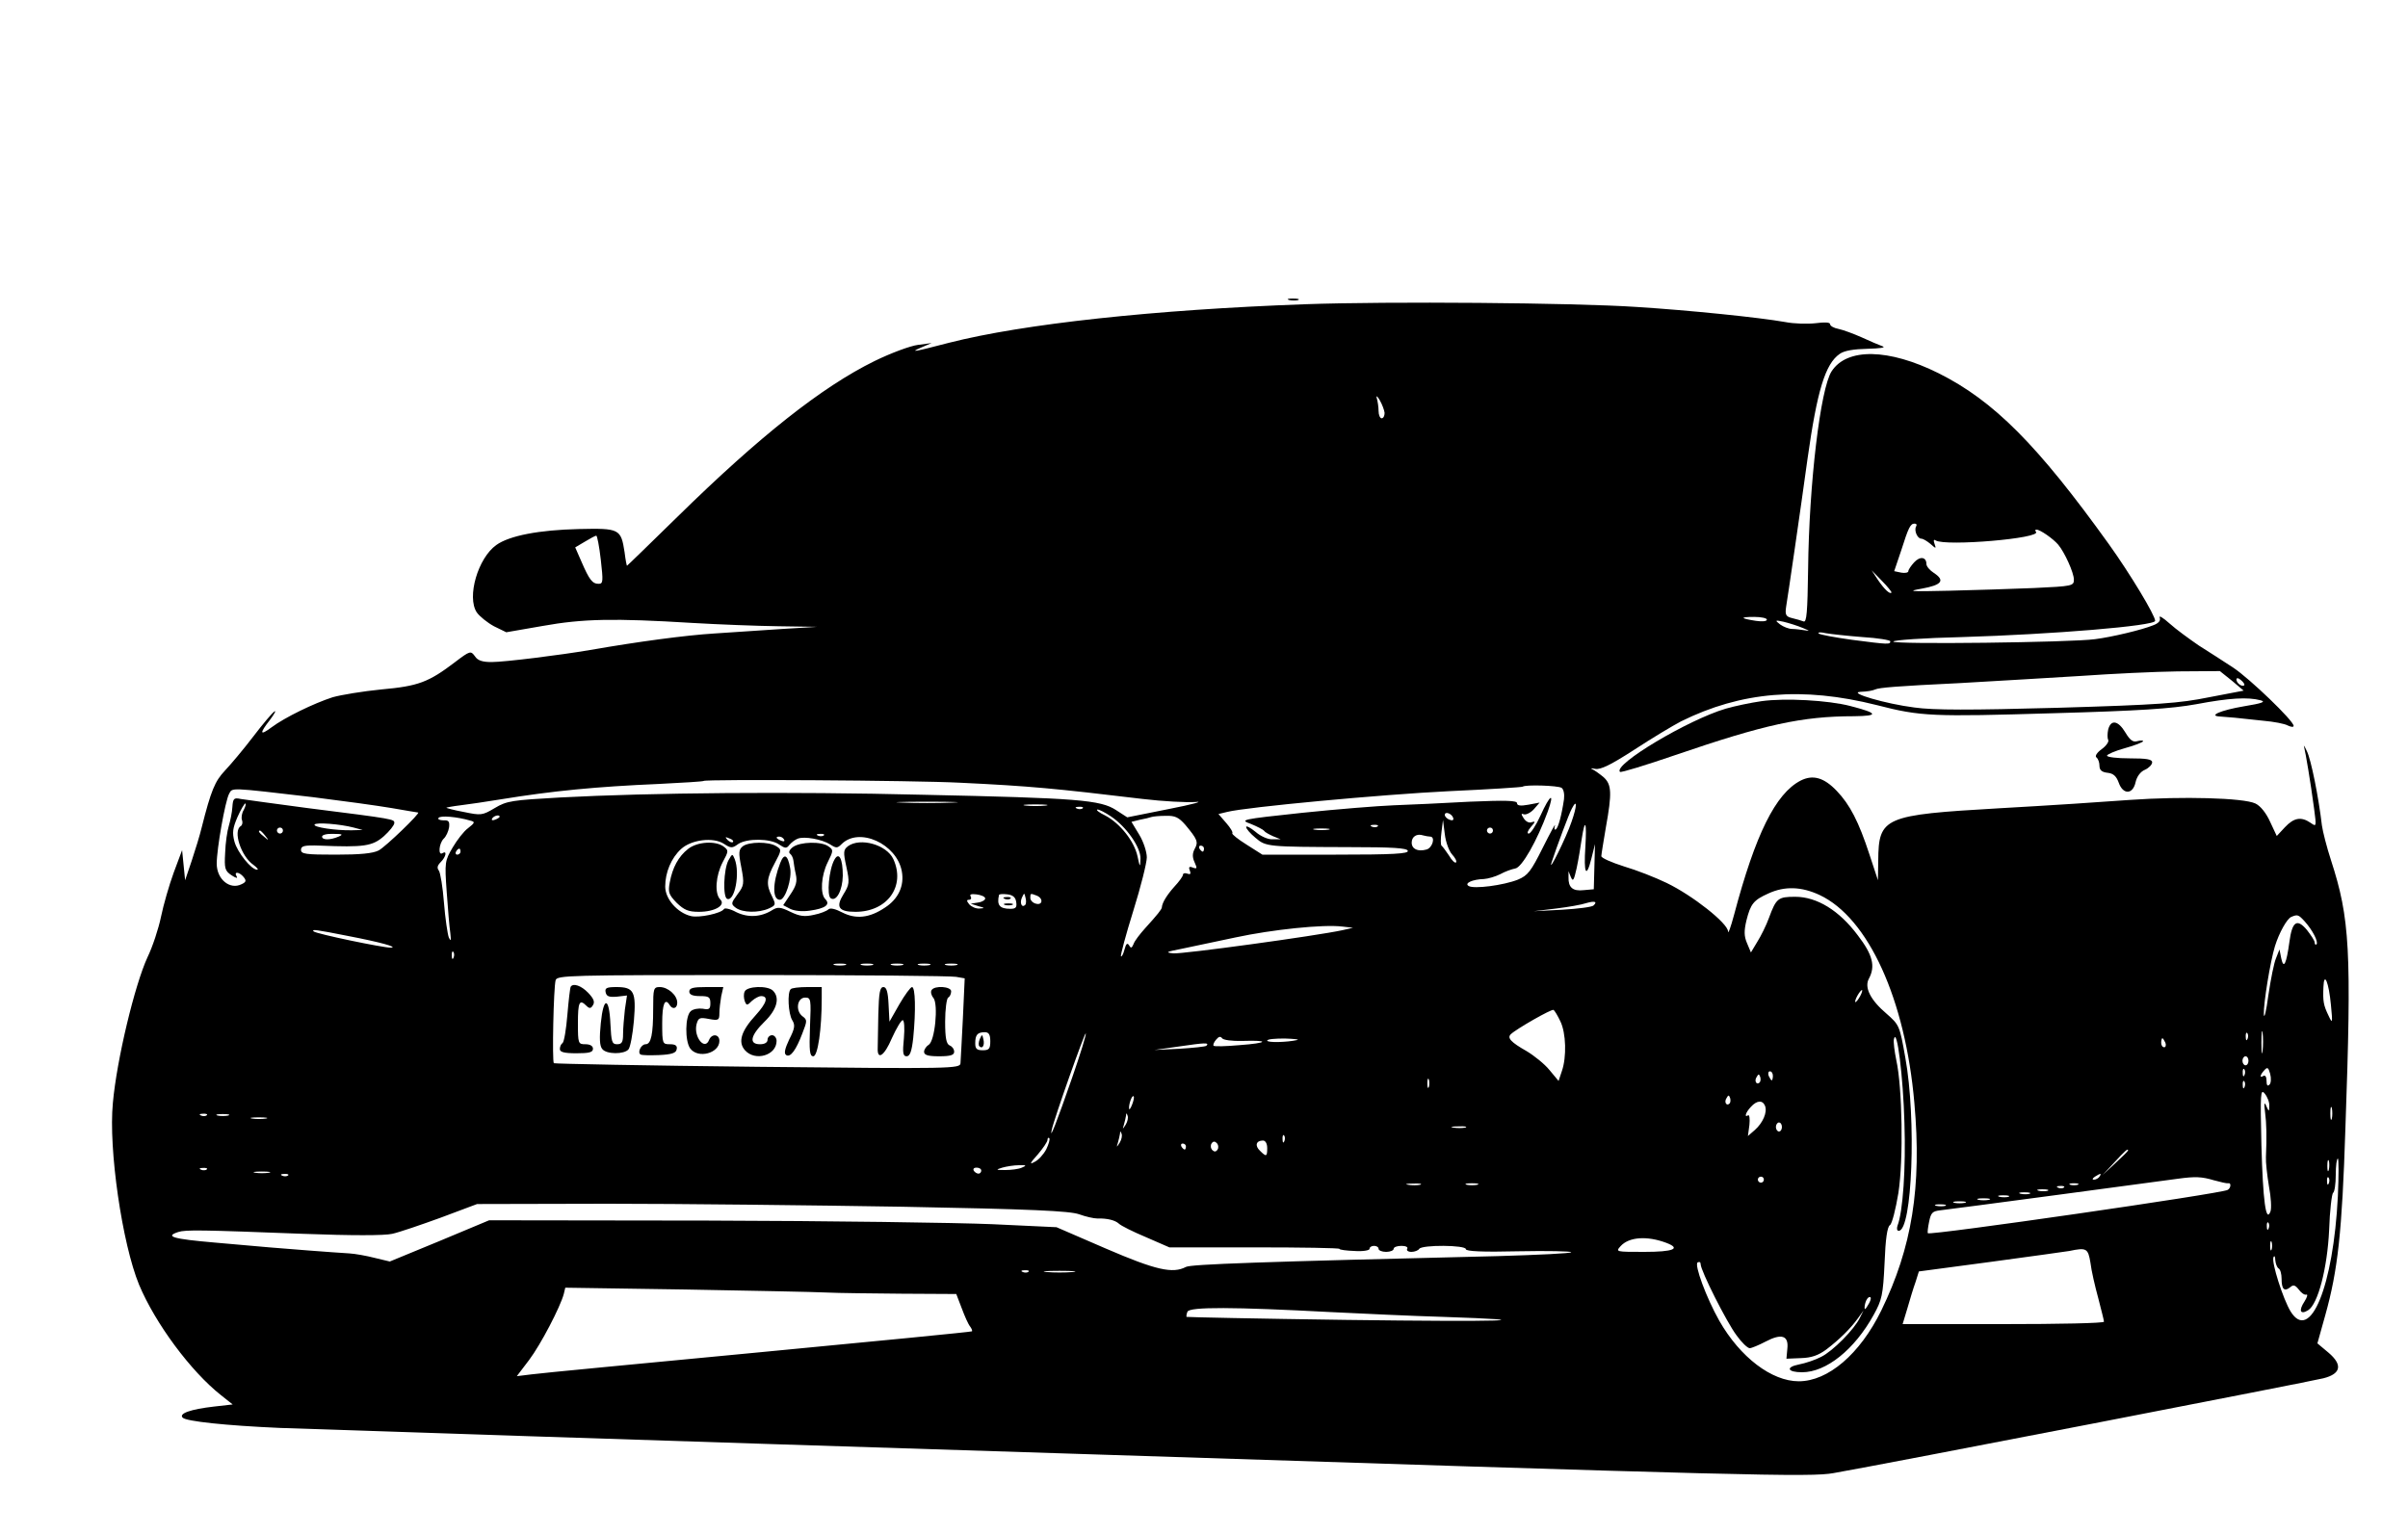 <?xml version="1.0" standalone="no"?>
<!DOCTYPE svg PUBLIC "-//W3C//DTD SVG 20010904//EN"
 "http://www.w3.org/TR/2001/REC-SVG-20010904/DTD/svg10.dtd">
<svg version="1.0" xmlns="http://www.w3.org/2000/svg"
 width="800pt" height="510pt" viewBox="0 0 800 510"
 preserveAspectRatio="xMidYMid meet">

<g transform="translate(0,510) scale(0.1,-0.1)"
fill="#000000" stroke="none">
<path d="M4283 4103 c9 -2 23 -2 30 0 6 3 -1 5 -18 5 -16 0 -22 -2 -12 -5z"/>
<path d="M4335 4089 c-499 -18 -935 -65 -1182 -128 -119 -31 -132 -33 -93 -16
l35 15 -45 -6 c-25 -3 -90 -27 -145 -54 -175 -86 -383 -251 -653 -516 -92 -90
-168 -164 -169 -164 -1 0 -5 20 -8 45 -12 78 -17 80 -152 77 -132 -3 -231 -22
-274 -53 -61 -43 -99 -173 -65 -224 9 -13 35 -34 57 -46 l41 -20 121 21 c134
24 236 26 497 10 85 -5 214 -10 285 -11 l130 -2 -116 -7 c-64 -4 -166 -11
-225 -15 -97 -6 -253 -27 -414 -55 -99 -17 -284 -40 -327 -40 -30 0 -46 5 -55
19 -14 19 -16 19 -66 -19 -88 -67 -122 -80 -245 -91 -61 -6 -134 -18 -162 -26
-62 -20 -159 -67 -203 -100 -39 -29 -41 -21 -5 25 15 20 21 32 15 28 -7 -4
-39 -42 -71 -84 -32 -42 -75 -93 -94 -113 -33 -35 -46 -66 -77 -189 -6 -25
-21 -74 -33 -110 l-22 -65 -5 50 -5 50 -28 -75 c-15 -41 -34 -107 -42 -146 -8
-39 -28 -100 -45 -135 -42 -91 -102 -339 -115 -484 -15 -153 31 -468 87 -604
54 -129 172 -288 272 -367 l39 -31 -62 -7 c-78 -9 -118 -23 -104 -37 12 -12
141 -26 323 -34 80 -3 1255 -42 2612 -85 2282 -74 2473 -79 2550 -65 167 29
1589 305 1627 315 59 15 64 45 17 85 l-37 31 26 93 c42 150 56 277 67 621 21
593 15 698 -48 892 -14 43 -27 94 -30 115 -11 94 -36 219 -50 247 -8 17 -12
23 -9 13 5 -20 21 -114 33 -204 8 -61 8 -61 -12 -47 -31 21 -55 17 -85 -15
l-27 -29 -22 47 c-13 29 -32 53 -49 61 -40 19 -245 24 -415 12 -79 -6 -276
-19 -438 -28 -381 -22 -399 -29 -400 -174 l-1 -65 -28 85 c-36 110 -65 166
-109 212 -42 44 -79 55 -120 34 -83 -43 -150 -178 -221 -446 -11 -41 -20 -66
-20 -55 -1 27 -117 119 -204 161 -37 18 -101 43 -142 55 -41 13 -75 28 -75 34
0 5 7 48 15 95 21 116 19 143 -7 167 -13 11 -30 23 -38 27 -8 3 -4 4 10 1 18
-3 51 13 130 64 58 38 128 80 155 94 200 99 403 116 650 54 147 -38 185 -39
588 -27 285 8 391 15 474 30 111 21 171 24 213 13 19 -5 6 -10 -55 -20 -77
-13 -121 -32 -79 -34 10 -1 33 -3 49 -4 17 -2 59 -6 94 -10 35 -3 72 -10 82
-16 11 -5 19 -6 19 -1 0 17 -146 157 -200 193 -30 20 -82 53 -115 74 -32 22
-76 54 -97 73 -21 19 -36 28 -33 20 4 -10 -3 -19 -22 -26 -37 -15 -137 -39
-193 -46 -80 -11 -670 -18 -670 -8 0 5 102 12 228 15 299 9 642 37 642 54 0
18 -83 156 -154 255 -237 330 -382 476 -566 568 -165 82 -304 85 -355 6 -37
-57 -75 -373 -78 -658 -2 -144 -5 -177 -15 -173 -8 3 -25 8 -38 11 -21 5 -24
11 -20 38 6 36 47 316 71 491 32 227 59 316 107 349 15 11 47 16 93 17 40 1
61 4 50 8 -11 4 -42 17 -70 30 -27 12 -62 25 -77 28 -16 3 -28 10 -28 16 0 6
-18 7 -48 3 -26 -3 -72 -2 -102 4 -84 15 -318 39 -493 50 -207 14 -825 19
-1102 9z m265 -361 c0 -10 -4 -18 -10 -18 -5 0 -10 11 -10 24 0 13 -3 33 -6
43 -3 10 2 7 10 -7 8 -14 15 -33 16 -42z m1766 -377 c-8 -13 4 -41 17 -41 6 0
19 -8 30 -17 19 -17 20 -17 14 0 -4 11 -3 16 4 11 33 -20 354 7 333 29 -4 4
-3 7 2 7 12 0 55 -30 72 -50 21 -25 52 -93 52 -116 0 -21 -5 -22 -132 -28 -73
-3 -200 -7 -283 -9 -130 -3 -142 -2 -90 7 66 12 78 27 40 52 -14 9 -25 22 -25
30 0 23 -21 27 -41 5 -10 -11 -19 -24 -19 -29 0 -5 -11 -7 -23 -5 l-24 5 23
68 c25 79 31 90 45 90 6 0 8 -4 5 -9z m-4370 -111 c8 -71 8 -80 -7 -80 -21 0
-31 13 -57 73 l-21 48 32 19 c18 11 35 20 38 20 3 0 10 -36 15 -80z m4288
-109 c-5 -7 -24 11 -45 42 l-21 32 34 -35 c19 -19 33 -37 32 -39z m-414 -90
c0 -6 -17 -7 -37 -4 -52 8 -54 13 -5 13 23 0 42 -4 42 -9z m120 -28 c20 -8 24
-11 10 -8 -14 2 -34 5 -46 5 -11 0 -29 7 -40 15 -18 14 -17 15 11 9 17 -4 46
-13 65 -21z m198 -30 c50 -3 92 -10 92 -14 0 -11 -5 -11 -128 5 -57 8 -106 17
-110 21 -4 4 7 5 23 1 17 -3 72 -9 123 -13z m1227 -145 l39 -33 -115 -22 c-99
-20 -166 -25 -504 -35 -289 -8 -412 -8 -475 1 -95 12 -221 49 -180 52 25 1 41
4 50 8 13 6 71 11 280 21 124 7 306 18 405 24 99 7 243 14 320 15 l140 1 40
-32z m41 -15 c-7 -7 -26 7 -26 19 0 6 6 6 15 -2 9 -7 13 -15 11 -17z m-4266
-324 c231 -11 315 -19 607 -54 67 -8 145 -12 175 -10 29 3 -10 -8 -87 -23
l-140 -28 -37 24 c-52 34 -128 40 -641 51 -445 11 -902 7 -1206 -9 -159 -9
-177 -11 -217 -35 -42 -25 -46 -25 -104 -13 -33 6 -58 13 -57 14 1 1 22 5 47
8 25 3 86 12 135 20 172 28 315 42 525 51 80 4 146 8 148 10 7 6 699 2 852 -6z
m1998 -17 c7 -5 10 -21 8 -38 -8 -54 -19 -94 -27 -100 -5 -3 -6 3 -3 13 3 10
-15 -23 -40 -73 -40 -80 -50 -93 -83 -107 -48 -19 -147 -32 -164 -21 -15 9 13
22 51 23 14 1 38 8 54 16 16 9 39 17 50 19 22 3 73 93 108 189 24 67 8 58 -24
-13 -15 -33 -33 -60 -39 -60 -7 0 -4 9 7 22 15 17 16 20 3 16 -9 -4 -20 2 -27
13 -9 14 -9 17 1 13 7 -2 22 5 33 17 l19 22 -37 -7 c-27 -5 -38 -3 -38 5 0 9
-37 10 -157 5 -87 -5 -201 -10 -253 -12 -52 -2 -189 -13 -304 -25 -206 -22
-208 -23 -170 -37 22 -9 41 -19 44 -23 3 -5 17 -12 30 -18 l25 -10 -27 0 c-15
-1 -40 10 -57 25 -17 14 -31 21 -31 16 0 -6 14 -22 31 -36 35 -30 39 -30 313
-31 142 0 190 -3 193 -12 4 -10 -48 -13 -239 -13 l-244 0 -52 33 c-29 18 -50
35 -48 38 3 3 -6 18 -20 34 l-26 30 29 7 c63 16 513 58 738 69 132 6 242 13
244 15 8 7 116 4 129 -4z m-4148 -31 c96 -12 213 -28 260 -36 47 -8 87 -15 89
-15 10 0 -108 -114 -131 -126 -19 -10 -62 -14 -143 -14 -99 0 -115 2 -115 16
0 13 11 16 63 14 146 -6 174 -2 212 31 19 17 35 37 35 44 0 13 4 13 -290 50
-107 14 -206 28 -220 30 -23 5 -26 2 -28 -27 -1 -18 -7 -46 -12 -63 -5 -16
-11 -56 -12 -89 -3 -52 -1 -60 22 -75 14 -9 21 -11 16 -3 -10 17 9 15 23 -2
10 -12 9 -17 -6 -24 -39 -20 -83 16 -83 68 0 50 28 207 41 232 12 21 -4 22
279 -11z m2123 -18 c-46 -2 -120 -2 -165 0 -46 1 -9 3 82 3 91 0 128 -2 83 -3z
m-2353 -24 c-7 -11 -9 -27 -6 -34 3 -8 1 -17 -4 -20 -27 -16 1 -101 42 -129
12 -9 18 -16 12 -16 -19 0 -65 57 -75 93 -8 30 -6 45 10 82 11 25 23 45 26 45
3 0 1 -9 -5 -21z m2663 14 c-18 -2 -48 -2 -65 0 -18 2 -4 4 32 4 36 0 50 -2
33 -4z m1748 -54 c-17 -51 -80 -178 -66 -134 16 49 58 162 67 178 18 35 18 10
-1 -44z m-1624 45 c-3 -3 -12 -4 -19 -1 -8 3 -5 6 6 6 11 1 17 -2 13 -5z m94
-27 c51 -34 99 -103 98 -140 -1 -31 -2 -30 -10 8 -11 50 -58 109 -107 135 -21
10 -32 19 -26 20 6 0 26 -10 45 -23z m1137 -5 c2 -7 -2 -10 -12 -6 -9 3 -16
11 -16 16 0 13 23 5 28 -10z m-3265 -9 c16 -4 15 -7 -8 -25 -14 -10 -37 -40
-51 -64 -26 -44 -27 -49 -20 -147 4 -56 9 -118 12 -137 3 -26 2 -30 -5 -15 -4
11 -12 63 -16 115 -4 52 -12 100 -17 107 -7 9 -5 17 6 28 18 18 22 40 6 30
-15 -10 -12 32 4 48 8 7 16 25 18 38 2 19 -1 24 -19 23 -12 0 -20 4 -16 8 5 9
62 4 106 -9z m97 13 c0 -2 -7 -7 -16 -10 -8 -3 -12 -2 -9 4 6 10 25 14 25 6z
m2278 -27 c40 -48 44 -57 31 -80 -8 -15 -8 -28 0 -45 9 -20 8 -22 -6 -17 -12
5 -15 2 -10 -10 4 -11 2 -14 -9 -10 -7 3 -14 1 -14 -4 0 -5 -13 -23 -29 -40
-25 -28 -40 -53 -41 -68 0 -6 -15 -25 -56 -70 -17 -19 -35 -42 -38 -52 -6 -14
-9 -15 -15 -4 -6 9 -10 5 -15 -14 -4 -15 -9 -25 -12 -23 -2 3 16 71 41 151 25
80 45 160 45 178 0 18 -11 52 -25 75 l-26 43 28 7 c16 3 33 7 38 9 6 2 27 4
48 4 31 1 43 -5 65 -30z m-2763 -9 l30 -8 -36 -1 c-53 -1 -129 10 -124 19 5 8
84 2 130 -10z m3649 -89 c11 -12 17 -24 13 -27 -3 -3 -14 7 -23 23 -10 15 -21
30 -25 33 -3 3 -3 23 0 45 l5 40 6 -47 c3 -26 14 -56 24 -67z m-247 93 c-3 -3
-12 -4 -19 -1 -8 3 -5 6 6 6 11 1 17 -2 13 -5z m690 -68 c-6 -89 3 -107 20
-39 l12 48 -2 -75 -2 -75 -34 -3 c-36 -4 -51 9 -50 43 l0 20 8 -20 c7 -16 10
-10 19 30 6 28 13 71 17 98 11 71 17 56 12 -27z m-4327 54 c0 -5 -4 -10 -10
-10 -5 0 -10 5 -10 10 0 6 5 10 10 10 6 0 10 -4 10 -10z m3473 3 c-13 -2 -33
-2 -45 0 -13 2 -3 4 22 4 25 0 35 -2 23 -4z m547 -3 c0 -5 -4 -10 -10 -10 -5
0 -10 5 -10 10 0 6 5 10 10 10 6 0 10 -4 10 -10z m-4079 -17 c13 -16 12 -17
-3 -4 -17 13 -22 21 -14 21 2 0 10 -8 17 -17z m244 -3 c-28 -12 -55 -12 -55 0
0 6 17 10 38 9 30 0 33 -2 17 -9z m1612 4 c-3 -3 -12 -4 -19 -1 -8 3 -5 6 6 6
11 1 17 -2 13 -5z m2014 -4 c19 0 8 -38 -12 -43 -29 -8 -49 2 -49 23 0 20 17
31 38 24 8 -2 18 -4 23 -4z m-2316 -18 c-3 -3 -11 0 -18 7 -9 10 -8 11 6 5 10
-3 15 -9 12 -12z m170 8 c3 -6 -1 -7 -9 -4 -18 7 -21 14 -7 14 6 0 13 -4 16
-10z m153 -16 c20 -13 24 -13 38 1 58 58 183 1 200 -90 9 -48 -11 -92 -56
-121 -52 -35 -97 -39 -142 -16 -23 12 -40 16 -46 10 -5 -5 -27 -14 -48 -18
-31 -7 -47 -5 -78 10 -33 16 -42 17 -60 6 -38 -24 -81 -26 -120 -7 -20 11 -39
15 -41 10 -9 -14 -83 -30 -110 -23 -45 11 -85 57 -85 98 0 47 20 95 53 125 34
31 107 40 142 17 23 -15 28 -15 47 -1 29 20 107 19 136 -1 21 -14 25 -14 35
-1 7 8 19 17 27 20 22 9 81 -2 108 -19z m1242 -14 c0 -5 -2 -10 -4 -10 -3 0
-8 5 -11 10 -3 6 -1 10 4 10 6 0 11 -4 11 -10z m-2470 -10 c0 -5 -5 -10 -11
-10 -5 0 -7 5 -4 10 3 6 8 10 11 10 2 0 4 -4 4 -10z m4515 -144 c162 -76 285
-346 315 -691 25 -279 -8 -481 -110 -690 -71 -145 -177 -235 -274 -235 -90 0
-195 80 -264 201 -43 76 -84 187 -72 194 6 3 10 1 10 -6 0 -21 86 -192 119
-236 17 -24 37 -43 44 -43 6 0 30 10 53 22 53 28 77 20 72 -24 l-3 -33 48 2
c35 1 58 9 85 29 43 33 80 69 105 104 l18 25 -12 -24 c-18 -38 -90 -111 -129
-130 -19 -10 -52 -21 -73 -25 -46 -9 -39 -26 10 -26 80 0 174 75 238 191 27
49 31 65 36 172 3 80 9 121 18 126 7 5 19 53 28 107 17 111 13 351 -7 441 -6
29 -10 61 -8 70 10 43 31 -126 35 -278 5 -151 -5 -296 -23 -342 -3 -9 -2 -17
4 -17 45 0 59 372 22 575 -19 108 -20 109 -63 147 -53 45 -74 87 -58 116 22
41 13 79 -37 144 -62 83 -136 128 -208 128 -57 0 -63 -5 -87 -70 -9 -25 -27
-61 -39 -80 l-21 -35 -13 31 c-10 23 -10 41 -2 75 14 56 24 68 73 90 54 25
110 23 170 -5z m-2772 -11 c1 -5 -9 -12 -23 -14 l-25 -4 25 -8 c22 -6 23 -7 4
-8 -12 -1 -27 6 -34 14 -9 11 -9 15 -1 15 7 0 9 5 6 11 -5 7 2 9 19 7 15 -2
28 -7 29 -13z m103 -12 c3 -18 -1 -23 -19 -23 -36 0 -46 12 -38 46 0 3 13 4
28 2 18 -2 27 -10 29 -25z m30 -10 c-11 -11 -19 6 -11 24 8 17 8 17 12 0 3
-10 2 -21 -1 -24z m38 31 c23 -9 20 -33 -2 -27 -10 2 -19 11 -19 19 0 16 0 16
21 8z m1850 -33 c-5 -5 -52 -11 -104 -14 l-95 -5 75 9 c41 5 86 13 100 18 28
8 38 5 24 -8z m2363 -53 c26 -29 46 -68 39 -76 -3 -3 -6 0 -6 6 0 6 -12 24
-26 42 -33 39 -49 28 -58 -40 -10 -73 -19 -92 -27 -55 l-6 30 -11 -28 c-7 -15
-18 -71 -26 -125 -7 -53 -14 -81 -15 -62 -1 37 21 173 37 226 14 45 40 91 54
97 21 9 24 8 45 -15z m-3197 -29 c-88 -19 -533 -80 -562 -77 -28 3 -24 5 27
15 33 7 114 24 180 38 121 26 291 44 355 36 l35 -4 -35 -8z m-3305 -19 c110
-21 170 -38 143 -39 -22 -1 -249 46 -256 54 -8 8 7 6 113 -15z m352 -72 c-3
-8 -6 -5 -6 6 -1 11 2 17 5 13 3 -3 4 -12 1 -19z m1301 -25 c-10 -2 -26 -2
-35 0 -10 3 -2 5 17 5 19 0 27 -2 18 -5z m90 0 c-10 -2 -26 -2 -35 0 -10 3 -2
5 17 5 19 0 27 -2 18 -5z m100 0 c-10 -2 -26 -2 -35 0 -10 3 -2 5 17 5 19 0
27 -2 18 -5z m90 0 c-10 -2 -26 -2 -35 0 -10 3 -2 5 17 5 19 0 27 -2 18 -5z
m90 0 c-10 -2 -26 -2 -35 0 -10 3 -2 5 17 5 19 0 27 -2 18 -5z m-2 -39 l29 -5
-6 -132 c-4 -73 -7 -140 -8 -150 -1 -18 -24 -19 -673 -12 -370 4 -675 10 -678
12 -6 6 -1 252 6 276 5 16 45 17 653 17 357 0 661 -3 677 -6z m4568 -94 c6
-61 5 -63 -8 -35 -17 35 -19 48 -17 95 2 54 18 16 25 -60z m-1564 30 c-6 -11
-13 -20 -16 -20 -2 0 0 9 6 20 6 11 13 20 16 20 2 0 0 -9 -6 -20z m-996 -84
c19 -39 21 -119 5 -165 l-11 -33 -30 36 c-16 20 -51 48 -76 63 -53 30 -65 44
-53 56 17 17 136 85 142 81 4 -2 14 -19 23 -38z m2333 -98 c-2 -18 -4 -6 -4
27 0 33 2 48 4 33 2 -15 2 -42 0 -60z m-4227 32 c0 -25 -4 -30 -25 -30 -20 0
-25 5 -25 23 0 28 7 37 32 37 13 0 18 -8 18 -30z m272 -121 c-51 -147 -76
-211 -68 -174 8 38 110 325 113 321 3 -2 -18 -69 -45 -147z m3905 129 c-3 -8
-6 -5 -6 6 -1 11 2 17 5 13 3 -3 4 -12 1 -19z m-3339 -7 c92 3 85 -7 -10 -14
-45 -4 -84 -5 -86 -2 -3 2 1 12 8 20 9 11 15 12 20 5 4 -6 33 -10 68 -9z m182
3 c-36 -8 -100 -9 -100 -2 0 5 26 7 58 7 31 -1 50 -3 42 -5z m2884 -9 c3 -8 1
-15 -4 -15 -6 0 -10 7 -10 15 0 8 2 15 4 15 2 0 6 -7 10 -15z m-3186 -10 c-3
-3 -43 -7 -89 -10 l-84 -4 85 12 c82 12 99 13 88 2z m3462 -50 c0 -8 -4 -15
-10 -15 -5 0 -10 7 -10 15 0 8 5 15 10 15 6 0 10 -7 10 -15z m70 -79 c-7 -7
-10 -2 -10 13 0 12 -4 19 -10 16 -14 -9 -12 3 3 19 10 11 13 9 19 -12 4 -15 3
-31 -2 -36z m-83 32 c-3 -8 -6 -5 -6 6 -1 11 2 17 5 13 3 -3 4 -12 1 -19z
m-1567 -3 c0 -8 -2 -15 -4 -15 -2 0 -6 7 -10 15 -3 8 -1 15 4 15 6 0 10 -7 10
-15z m-44 -22 c-10 -10 -19 5 -10 18 6 11 8 11 12 0 2 -7 1 -15 -2 -18z
m-1099 -15 c-3 -7 -5 -2 -5 12 0 14 2 19 5 13 2 -7 2 -19 0 -25z m2710 0 c-3
-8 -6 -5 -6 6 -1 11 2 17 5 13 3 -3 4 -12 1 -19z m82 -62 c0 -21 -1 -21 -10
-1 -6 15 -8 9 -4 -20 5 -38 6 -83 3 -150 -1 -16 4 -60 10 -97 7 -36 9 -74 5
-84 -15 -39 -25 36 -30 221 -4 173 -3 188 11 171 9 -11 16 -29 15 -40z m-3778
3 c-5 -13 -10 -19 -10 -12 -1 15 10 45 15 40 3 -2 0 -15 -5 -28z m1985 4 c-10
-10 -19 5 -10 18 6 11 8 11 12 0 2 -7 1 -15 -2 -18z m118 -8 c8 -21 -7 -56
-34 -80 l-23 -20 5 37 c2 20 0 34 -4 32 -14 -9 -9 9 9 28 20 22 39 23 47 3z
m1883 -42 c-3 -10 -5 -2 -5 17 0 19 2 27 5 18 2 -10 2 -26 0 -35z m-7060 11
c-3 -3 -12 -4 -19 -1 -8 3 -5 6 6 6 11 1 17 -2 13 -5z m71 -1 c-10 -2 -26 -2
-35 0 -10 3 -2 5 17 5 19 0 27 -2 18 -5z m2982 -30 c-11 -17 -11 -17 -6 0 3
10 6 24 7 30 0 9 2 9 5 0 3 -7 0 -20 -6 -30z m-2857 20 c-13 -2 -33 -2 -45 0
-13 2 -3 4 22 4 25 0 35 -2 23 -4z m5037 -28 c0 -8 -4 -15 -10 -15 -5 0 -10 7
-10 15 0 8 5 15 10 15 6 0 10 -7 10 -15z m-1052 -2 c-10 -2 -28 -2 -40 0 -13
2 -5 4 17 4 22 1 32 -1 23 -4z m-1148 -50 c-11 -17 -11 -17 -6 0 3 10 6 24 7
30 0 9 2 9 5 0 3 -7 0 -20 -6 -30z m547 5 c-3 -8 -6 -5 -6 6 -1 11 2 17 5 13
3 -3 4 -12 1 -19z m-791 -27 c-9 -17 -26 -36 -39 -42 -18 -10 -16 -5 11 25 17
20 32 42 32 48 0 6 3 9 6 6 3 -4 -2 -20 -10 -37z m569 -1 c-5 -8 -11 -8 -17
-2 -6 6 -7 16 -3 22 5 8 11 8 17 2 6 -6 7 -16 3 -22z m165 5 c0 -29 -3 -30
-24 -9 -18 17 -13 34 10 34 8 0 14 -10 14 -25z m-270 5 c0 -5 -2 -10 -4 -10
-3 0 -8 5 -11 10 -3 6 -1 10 4 10 6 0 11 -4 11 -10z m3130 -13 c0 -2 -19 -21
-42 -42 l-43 -40 40 43 c36 39 45 47 45 39z m667 -64 c-3 -10 -5 -4 -5 12 0
17 2 24 5 18 2 -7 2 -21 0 -30z m30 -88 c-15 -300 -92 -488 -157 -383 -25 41
-64 163 -57 180 3 7 6 3 6 -9 1 -12 6 -25 11 -28 6 -3 10 -19 10 -34 0 -35 9
-44 28 -29 11 10 17 8 29 -7 8 -11 19 -19 25 -17 6 2 3 -9 -6 -23 -20 -30 -14
-45 12 -29 33 20 64 140 70 267 2 65 9 120 13 123 5 3 9 30 9 60 0 30 3 54 7
54 3 0 3 -56 0 -125z m-4372 95 c-11 -5 -36 -8 -55 -8 -32 0 -33 1 -10 8 14 4
39 8 55 8 25 1 27 -1 10 -8z m-2708 -6 c-3 -3 -12 -4 -19 -1 -8 3 -5 6 6 6 11
1 17 -2 13 -5z m2573 -4 c0 -5 -4 -10 -9 -10 -6 0 -13 5 -16 10 -3 6 1 10 9
10 9 0 16 -4 16 -10z m-2367 -7 c-13 -2 -33 -2 -45 0 -13 2 -3 4 22 4 25 0 35
-2 23 -4z m64 -9 c-3 -3 -12 -4 -19 -1 -8 3 -5 6 6 6 11 1 17 -2 13 -5z m6018
-4 c-3 -5 -12 -10 -18 -10 -7 0 -6 4 3 10 19 12 23 12 15 0z m-1115 -10 c0 -5
-4 -10 -10 -10 -5 0 -10 5 -10 10 0 6 5 10 10 10 6 0 10 -4 10 -10z m1495 -2
c22 -6 43 -11 48 -10 10 3 9 -16 -2 -22 -18 -12 -988 -152 -996 -144 -2 2 0
19 4 38 6 30 11 35 36 38 17 2 194 25 395 52 201 27 379 51 395 53 58 8 80 7
120 -5z m382 -10 c-3 -8 -6 -5 -6 6 -1 11 2 17 5 13 3 -3 4 -12 1 -19z m-3019
-5 c-10 -2 -28 -2 -40 0 -13 2 -5 4 17 4 22 1 32 -1 23 -4z m190 0 c-10 -2
-26 -2 -35 0 -10 3 -2 5 17 5 19 0 27 -2 18 -5z m1995 0 c-7 -2 -19 -2 -25 0
-7 3 -2 5 12 5 14 0 19 -2 13 -5z m-46 -9 c-3 -3 -12 -4 -19 -1 -8 3 -5 6 6 6
11 1 17 -2 13 -5z m-54 -11 c-7 -2 -21 -2 -30 0 -10 3 -4 5 12 5 17 0 24 -2
18 -5z m-60 -10 c-7 -2 -21 -2 -30 0 -10 3 -4 5 12 5 17 0 24 -2 18 -5z m-70
-10 c-7 -2 -21 -2 -30 0 -10 3 -4 5 12 5 17 0 24 -2 18 -5z m-65 -10 c-10 -2
-26 -2 -35 0 -10 3 -2 5 17 5 19 0 27 -2 18 -5z m-80 -10 c-10 -2 -26 -2 -35
0 -10 3 -2 5 17 5 19 0 27 -2 18 -5z m-3529 -13 c431 -8 554 -14 586 -25 22
-8 49 -14 60 -14 34 1 60 -6 72 -17 7 -7 47 -27 90 -45 l78 -34 283 0 c155 0
282 -2 282 -5 0 -3 23 -6 50 -7 28 -2 50 2 50 7 0 6 7 10 15 10 8 0 15 -4 15
-10 0 -5 11 -10 25 -10 14 0 25 5 25 10 0 6 12 10 26 10 14 0 23 -4 19 -10 -3
-5 3 -10 14 -10 11 0 23 5 26 10 9 14 155 13 155 -1 0 -7 54 -10 175 -7 96 2
175 0 175 -3 0 -4 -109 -9 -242 -13 -793 -19 -1021 -27 -1038 -36 -44 -23 -99
-11 -266 61 l-164 71 -213 10 c-116 5 -540 11 -942 12 l-730 1 -165 -69 -165
-68 -50 12 c-27 7 -66 14 -85 15 -52 3 -219 16 -265 20 -22 2 -104 9 -182 16
-138 12 -167 20 -121 35 25 8 76 7 416 -6 160 -6 269 -6 295 0 23 5 96 30 162
54 l120 45 434 1 c238 0 679 -5 980 -10z m3464 3 c-7 -2 -21 -2 -30 0 -10 3
-4 5 12 5 17 0 24 -2 18 -5z m1074 -75 c-3 -8 -6 -5 -6 6 -1 11 2 17 5 13 3
-3 4 -12 1 -19z m-2001 -48 c50 -19 24 -30 -73 -30 -95 0 -96 0 -79 19 28 31
88 35 152 11z m2011 -22 c-3 -7 -5 -2 -5 12 0 14 2 19 5 13 2 -7 2 -19 0 -25z
m-602 -44 c3 -26 15 -78 26 -118 10 -39 19 -74 19 -78 0 -5 -151 -8 -334 -8
l-335 0 16 53 c8 28 20 68 27 87 l11 35 240 32 c132 18 249 34 260 36 57 12
62 9 70 -39z m-3528 -30 c-3 -3 -12 -4 -19 -1 -8 3 -5 6 6 6 11 1 17 -2 13 -5z
m146 -1 c-24 -2 -62 -2 -85 0 -24 2 -5 4 42 4 47 0 66 -2 43 -4z m-818 -68
c39 -2 152 -3 251 -4 l181 -1 18 -47 c10 -27 22 -54 28 -61 5 -7 8 -14 6 -16
-2 -2 -321 -33 -709 -70 -388 -37 -727 -69 -754 -73 l-49 -6 41 54 c39 52 103
175 115 219 l5 21 399 -6 c219 -4 430 -8 468 -10z m3465 -35 c-6 -11 -12 -20
-14 -20 -2 0 -2 9 1 20 3 11 9 20 15 20 5 0 4 -9 -2 -20z m-1790 -30 c102 -5
271 -13 375 -16 357 -12 200 -17 -325 -10 -289 4 -526 9 -528 10 -1 2 0 10 3
17 6 17 155 16 475 -1z"/>
<path d="M2286 2279 c-32 -25 -52 -62 -61 -112 -6 -32 -3 -40 23 -67 25 -24
39 -30 74 -30 53 0 90 22 71 41 -20 20 -15 80 8 124 20 37 20 39 3 52 -27 20
-88 16 -118 -8z"/>
<path d="M2468 2288 c-14 -11 -15 -21 -5 -71 10 -53 9 -60 -13 -89 -22 -30
-22 -32 -5 -45 23 -16 75 -17 109 -2 24 11 24 13 11 40 -20 39 -19 59 9 111
23 43 23 45 5 56 -25 16 -91 15 -111 0z"/>
<path d="M2634 2285 c-12 -9 -15 -18 -9 -22 6 -5 10 -15 11 -23 1 -8 4 -29 8
-46 5 -23 1 -38 -18 -66 l-24 -36 23 -12 c14 -7 40 -10 66 -6 50 7 69 20 51
38 -18 18 -14 79 8 123 19 38 19 41 3 52 -23 18 -95 16 -119 -2z"/>
<path d="M2817 2288 c-15 -12 -16 -19 -5 -69 11 -51 10 -59 -10 -91 -26 -42
-16 -58 40 -58 106 0 167 85 126 175 -22 48 -110 73 -151 43z"/>
<path d="M2420 2241 c-16 -30 -19 -123 -4 -128 25 -9 43 85 25 132 -8 19 -8
19 -21 -4z"/>
<path d="M2592 2232 c-26 -67 -26 -122 -1 -122 18 0 41 71 34 106 -8 44 -20
50 -33 16z"/>
<path d="M2772 2243 c-18 -32 -26 -119 -12 -128 19 -12 39 27 40 75 0 57 -13
81 -28 53z"/>
<path d="M3338 2113 c7 -3 16 -2 19 1 4 3 -2 6 -13 5 -11 0 -14 -3 -6 -6z"/>
<path d="M3338 2093 c6 -2 18 -2 25 0 6 3 1 5 -13 5 -14 0 -19 -2 -12 -5z"/>
<path d="M1896 1821 c-2 -3 -7 -45 -11 -93 -4 -49 -11 -90 -16 -94 -5 -3 -9
-12 -9 -20 0 -10 14 -14 55 -14 42 0 55 3 55 15 0 9 -9 15 -25 15 -24 0 -25 2
-25 70 0 70 5 81 28 58 10 -10 15 -10 22 2 7 11 2 22 -16 41 -23 24 -50 33
-58 20z"/>
<path d="M2012 1803 c3 -14 11 -17 37 -15 l34 4 -7 -47 c-3 -27 -6 -63 -6 -81
0 -27 -4 -34 -20 -34 -17 0 -19 8 -22 67 -4 91 -23 93 -32 3 -5 -50 -4 -76 5
-86 14 -18 73 -18 87 -1 6 7 14 50 18 95 8 97 0 112 -58 112 -32 0 -39 -3 -36
-17z"/>
<path d="M2170 1748 c0 -85 -7 -118 -25 -118 -15 0 -28 -27 -17 -34 5 -3 33
-3 62 -2 42 2 56 7 58 19 3 12 -4 17 -22 17 -25 0 -26 1 -26 70 0 64 9 86 25
60 10 -16 25 -11 25 8 0 25 -31 52 -58 52 -21 0 -22 -5 -22 -72z"/>
<path d="M2290 1805 c0 -10 11 -15 35 -15 30 0 35 -3 35 -24 0 -19 -4 -22 -25
-18 -14 2 -32 -1 -40 -8 -19 -16 -20 -99 -2 -124 26 -35 97 -16 97 25 0 23
-25 25 -34 4 -14 -38 -52 9 -42 51 6 22 10 24 41 18 32 -6 35 -4 35 19 0 13 3
39 6 56 l7 31 -57 0 c-43 0 -56 -3 -56 -15z"/>
<path d="M2474 1805 c-4 -8 -3 -22 0 -31 6 -16 8 -16 24 0 10 9 24 16 30 16
26 0 20 -22 -17 -63 -49 -53 -60 -90 -36 -117 34 -38 105 -17 105 31 0 10 -7
19 -15 19 -8 0 -15 -7 -15 -15 0 -9 -9 -15 -25 -15 -38 0 -32 29 15 75 41 40
52 79 28 103 -18 18 -87 15 -94 -3z"/>
<path d="M2627 1813 c-12 -11 -8 -82 5 -103 10 -16 9 -27 -10 -64 -15 -32 -18
-47 -10 -52 14 -9 33 17 54 73 16 41 16 44 0 56 -24 18 -18 62 9 62 19 0 20
-5 16 -97 -3 -81 -1 -98 11 -98 15 0 28 91 28 192 l0 38 -48 0 c-27 0 -52 -3
-55 -7z"/>
<path d="M2918 1730 c-1 -49 -2 -100 -2 -112 -2 -43 22 -27 47 32 15 33 31 60
36 60 5 0 7 -26 4 -60 -5 -49 -3 -60 9 -60 11 0 17 16 22 61 9 91 7 169 -4
169 -5 0 -24 -26 -42 -57 l-33 -58 -3 58 c-2 42 -7 57 -17 57 -12 0 -15 -19
-17 -90z"/>
<path d="M3095 1810 c-4 -6 -1 -18 6 -26 17 -21 5 -145 -16 -156 -8 -5 -15
-16 -15 -23 0 -11 13 -15 50 -15 38 0 50 4 50 15 0 9 -7 18 -15 21 -11 5 -15
24 -15 79 0 41 5 77 10 80 6 3 10 13 10 21 0 16 -55 20 -65 4z"/>
<path d="M3255 1647 c-4 -10 -5 -21 -1 -24 10 -10 18 4 13 24 -4 17 -4 17 -12
0z"/>
<path d="M5852 2770 c-35 -5 -88 -16 -119 -25 -125 -37 -375 -186 -351 -210 3
-3 85 22 184 56 295 101 420 129 594 129 83 1 80 10 -13 34 -73 19 -217 27
-295 16z"/>
<path d="M7004 2676 c-3 -14 -3 -29 0 -35 3 -5 -6 -19 -21 -30 -17 -12 -24
-24 -18 -28 6 -5 10 -17 10 -28 0 -14 8 -21 27 -23 19 -2 29 -11 37 -33 14
-40 47 -40 56 2 4 18 16 35 31 41 13 6 24 17 24 25 0 10 -19 13 -75 13 -41 0
-75 4 -75 9 0 4 27 16 60 25 33 9 60 20 60 23 0 3 -9 3 -20 0 -14 -4 -24 4
-39 29 -24 40 -48 44 -57 10z"/>
</g>
</svg>

